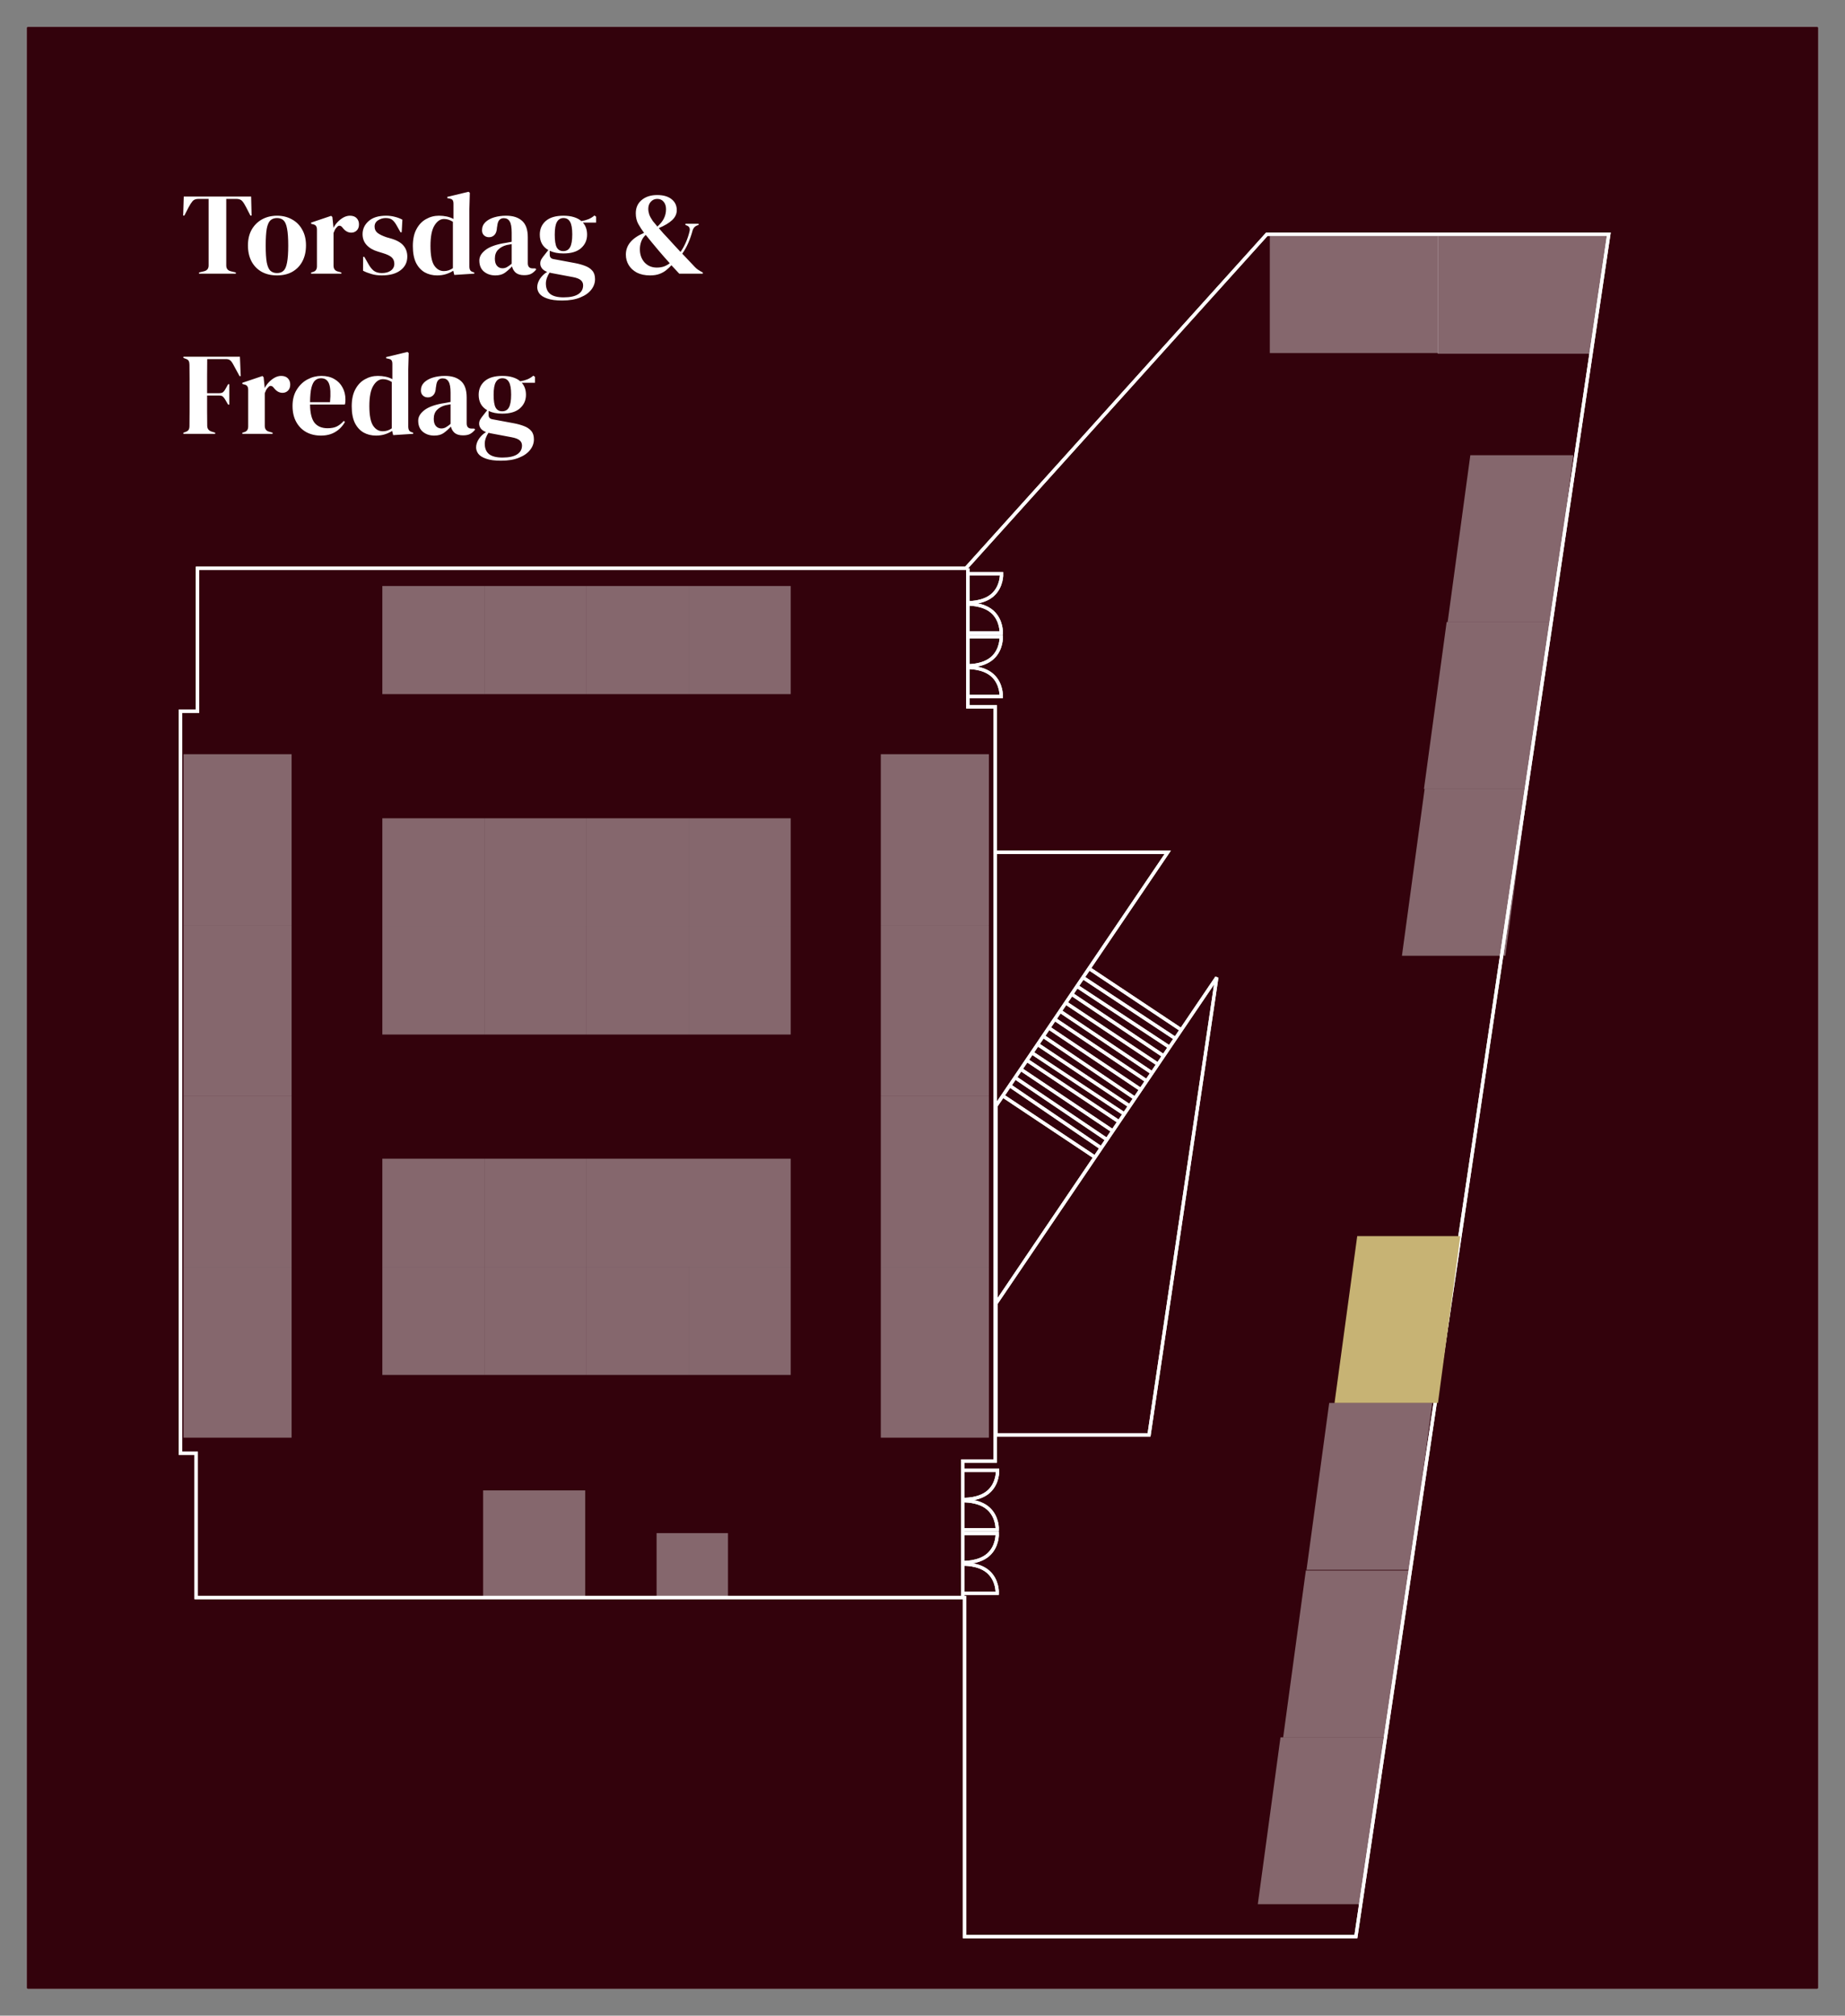 <svg width="100%" height="100%" viewBox="0 0 2765 3020" fill="none" xmlns="http://www.w3.org/2000/svg">
<rect x="0" y="0" width="2765" height="3020" fill="#808080" stroke="none"/>
<path d="M40 42C40 40.895 40.895 40 42 40H2723C2724.1 40 2725 40.895 2725 42V2978C2725 2979.1 2724.1 2980 2723 2980H42C40.895 2980 40 2979.1 40 2978V42Z" fill="#33020C"/>
<path d="M1447.5 851.5H296V1065.5H270.5V2177.5H294V2393.5H1445.5V2901.5H2032L2411 351H1898.5L1447.5 851.5Z" stroke="white" stroke-width="5"/>
<path d="M1447.5 851.5H296V1065.5H270.5V2177.5H294V2393.5H1445.5V2901.5H2032L2411 351H1898.5L1447.5 851.5Z" stroke="white" stroke-width="5"/>
<rect x="573" y="878" width="153" height="162" fill="white" fill-opacity="0.4"/>
<rect x="275" y="1386" width="256" height="162" transform="rotate(-90 275 1386)" fill="white" fill-opacity="0.4"/>
<rect x="1482" y="1130" width="256" height="162" transform="rotate(90 1482 1130)" fill="white" fill-opacity="0.4"/>
<rect x="275" y="1642" width="256" height="162" transform="rotate(-90 275 1642)" fill="white" fill-opacity="0.4"/>
<rect x="1482" y="1386" width="256" height="162" transform="rotate(90 1482 1386)" fill="white" fill-opacity="0.4"/>
<rect x="275" y="1898" width="256" height="162" transform="rotate(-90 275 1898)" fill="white" fill-opacity="0.4"/>
<rect x="1482" y="1642" width="256" height="162" transform="rotate(90 1482 1642)" fill="white" fill-opacity="0.4"/>
<rect x="275" y="2154" width="256" height="162" transform="rotate(-90 275 2154)" fill="white" fill-opacity="0.4"/>
<rect x="1482" y="1898" width="256" height="162" transform="rotate(90 1482 1898)" fill="white" fill-opacity="0.4"/>
<rect x="573" y="1388" width="153" height="162" fill="white" fill-opacity="0.4"/>
<rect x="573" y="1898" width="153" height="162" fill="white" fill-opacity="0.4"/>
<rect x="726" y="1388" width="153" height="162" transform="rotate(-180 726 1388)" fill="white" fill-opacity="0.4"/>
<rect x="726" y="1898" width="153" height="162" transform="rotate(-180 726 1898)" fill="white" fill-opacity="0.4"/>
<rect x="726" y="878" width="153" height="162" fill="white" fill-opacity="0.4"/>
<rect x="726" y="1388" width="153" height="162" fill="white" fill-opacity="0.4"/>
<rect x="726" y="1898" width="153" height="162" fill="white" fill-opacity="0.4"/>
<rect x="879" y="1388" width="153" height="162" transform="rotate(-180 879 1388)" fill="white" fill-opacity="0.4"/>
<rect x="879" y="1898" width="153" height="162" transform="rotate(-180 879 1898)" fill="white" fill-opacity="0.4"/>
<rect x="879" y="878" width="153" height="162" fill="white" fill-opacity="0.4"/>
<rect x="879" y="1388" width="153" height="162" fill="white" fill-opacity="0.4"/>
<rect x="879" y="1898" width="153" height="162" fill="white" fill-opacity="0.4"/>
<rect x="1032" y="1388" width="153" height="162" transform="rotate(-180 1032 1388)" fill="white" fill-opacity="0.4"/>
<rect x="1185" y="1898" width="306" height="162" transform="rotate(-180 1185 1898)" fill="white" fill-opacity="0.4"/>
<rect x="1032" y="878" width="153" height="162" fill="white" fill-opacity="0.4"/>
<rect x="1032" y="1388" width="153" height="162" fill="white" fill-opacity="0.4"/>
<rect x="1032" y="1898" width="153" height="162" fill="white" fill-opacity="0.4"/>
<rect x="1185" y="1388" width="153" height="162" transform="rotate(-180 1185 1388)" fill="white" fill-opacity="0.4"/>
<rect x="877" y="2395" width="153" height="162" transform="rotate(-180 877 2395)" fill="white" fill-opacity="0.4"/>
<rect x="1091" y="2395" width="107" height="98" transform="rotate(-180 1091 2395)" fill="white" fill-opacity="0.4"/>
<path d="M2203.5 682H2358L2324.5 932H2169.5L2203.5 682Z" fill="white" fill-opacity="0.4"/>
<path d="M2168 932H2322.5L2289 1182H2134L2168 932Z" fill="white" fill-opacity="0.4"/>
<path d="M2135 1182H2289.5L2256 1432H2101L2135 1182Z" fill="white" fill-opacity="0.4"/>
<path d="M2034 1852H2188.5L2155 2102H2000L2034 1852Z" fill="#C7B374"/>
<path d="M1992 2102H2146.5L2113 2352H1958L1992 2102Z" fill="white" fill-opacity="0.4"/>
<path d="M1957 2353H2111.5L2078 2603H1923L1957 2353Z" fill="white" fill-opacity="0.4"/>
<path d="M1919 2603H2073.5L2040 2853H1885L1919 2603Z" fill="white" fill-opacity="0.4"/>
<path d="M1903 529V354H2155V529H1903Z" fill="white" fill-opacity="0.4"/>
<path d="M2154.5 354H2409.5L2385.5 530H2154.5V354Z" fill="white" fill-opacity="0.4"/>
<path d="M1450.5 851.5V1059H1491.5V2189H1443V2394.5" stroke="white" stroke-width="5"/>
<path d="M1450.5 851.5V1059H1491.5V2189H1443V2394.5" stroke="white" stroke-width="5"/>
<path d="M1491.5 1277H1750L1632.09 1451M1492.5 1953V1657L1502.83 1641.75M1492.5 1953V2150H1722L1823.5 1464.5L1770.31 1543M1492.5 1953L1641 1733.84M1770.31 1543L1632.09 1451M1770.31 1543L1761.5 1556M1632.09 1451L1622.94 1464.5M1622.94 1464.5L1761.5 1556M1622.94 1464.5L1614 1477.7M1761.5 1556L1752.69 1569M1752.69 1569L1614 1477.7M1752.69 1569L1743.88 1582M1614 1477.7L1606 1489.5M1606 1489.5L1743.88 1582M1606 1489.5L1597.19 1502.5M1743.88 1582L1735.41 1594.5M1735.41 1594.5L1597.19 1502.5M1735.41 1594.5L1726.61 1607.5M1597.19 1502.5L1588.72 1515M1588.72 1515L1726.61 1607.5M1588.72 1515L1580.59 1527M1726.61 1607.5L1718.47 1619.5M1718.47 1619.5L1580.59 1527M1718.47 1619.5L1709.67 1632.5M1580.59 1527L1571.78 1540M1571.78 1540L1709.67 1632.5M1571.78 1540L1563.31 1552.5M1709.67 1632.5L1700.86 1645.5M1700.86 1645.5L1563.31 1552.5M1700.86 1645.5L1693 1657.1M1563.31 1552.5L1555 1564.77M1555 1564.77L1693 1657.1M1555 1564.77L1546.5 1577.31M1693 1657.1L1684.93 1669M1684.93 1669L1546.5 1577.31M1684.93 1669L1677 1680.71M1546.5 1577.31L1538.92 1588.5M1538.92 1588.5L1677 1680.71M1538.92 1588.5L1529.77 1602M1677 1680.71L1667.66 1694.5M1667.66 1694.5L1529.77 1602M1667.66 1694.5L1658.85 1707.5M1529.77 1602L1521.3 1614.5M1521.3 1614.5L1658.85 1707.5M1521.3 1614.5L1513.17 1626.5M1658.85 1707.5L1650.38 1720M1650.38 1720L1513.17 1626.5M1650.38 1720L1641 1733.84M1513.17 1626.5L1502.83 1641.75M1502.83 1641.75L1641 1733.84" stroke="white" stroke-width="5"/>
<path d="M1491.5 1277H1750L1632.09 1451M1492.5 1953V1657L1502.83 1641.75M1492.5 1953V2150H1722L1823.5 1464.5L1770.31 1543M1492.5 1953L1641 1733.84M1770.31 1543L1632.09 1451M1770.31 1543L1761.5 1556M1632.09 1451L1622.94 1464.5M1622.94 1464.5L1761.5 1556M1622.94 1464.5L1614 1477.7M1761.5 1556L1752.69 1569M1752.69 1569L1614 1477.7M1752.69 1569L1743.88 1582M1614 1477.7L1606 1489.5M1606 1489.5L1743.88 1582M1606 1489.5L1597.19 1502.5M1743.88 1582L1735.41 1594.5M1735.41 1594.5L1597.19 1502.5M1735.41 1594.5L1726.61 1607.5M1597.19 1502.5L1588.72 1515M1588.72 1515L1726.61 1607.5M1588.72 1515L1580.59 1527M1726.61 1607.5L1718.47 1619.5M1718.47 1619.5L1580.59 1527M1718.47 1619.5L1709.67 1632.5M1580.59 1527L1571.78 1540M1571.78 1540L1709.67 1632.5M1571.78 1540L1563.31 1552.5M1709.67 1632.5L1700.86 1645.5M1700.86 1645.5L1563.31 1552.5M1700.86 1645.5L1693 1657.1M1563.31 1552.5L1555 1564.77M1555 1564.77L1693 1657.1M1555 1564.77L1546.5 1577.31M1693 1657.1L1684.93 1669M1684.93 1669L1546.5 1577.31M1684.93 1669L1677 1680.71M1546.5 1577.31L1538.92 1588.5M1538.92 1588.5L1677 1680.71M1538.92 1588.5L1529.77 1602M1677 1680.71L1667.66 1694.5M1667.66 1694.5L1529.77 1602M1667.66 1694.5L1658.85 1707.5M1529.77 1602L1521.3 1614.5M1521.3 1614.5L1658.85 1707.5M1521.3 1614.5L1513.17 1626.5M1658.85 1707.5L1650.38 1720M1650.38 1720L1513.17 1626.5M1650.38 1720L1641 1733.84M1513.17 1626.5L1502.83 1641.75M1502.83 1641.75L1641 1733.84" stroke="white" stroke-width="5"/>
<path d="M1449.5 859.5H1501C1501 859.5 1502 878.726 1487.5 891.5C1473 904.274 1449.5 903 1449.5 903" stroke="white" stroke-width="5"/>
<path d="M1449 954H1500.5C1500.5 954 1501.5 973.226 1487 986C1472.5 998.774 1449 997.5 1449 997.5" stroke="white" stroke-width="5"/>
<path d="M1449 948.535H1500.5C1500.5 948.535 1501.5 929.309 1487 916.535C1472.5 903.761 1449 905.035 1449 905.035" stroke="white" stroke-width="5"/>
<path d="M1449 1043.54H1500.5C1500.5 1043.54 1501.5 1024.31 1487 1011.54C1472.5 998.761 1449 1000.04 1449 1000.04" stroke="white" stroke-width="5"/>
<path d="M1449.5 859.5H1501C1501 859.5 1502 878.726 1487.5 891.5C1473 904.274 1449.5 903 1449.5 903" stroke="white" stroke-width="5"/>
<path d="M1449 954H1500.5C1500.5 954 1501.5 973.226 1487 986C1472.5 998.774 1449 997.5 1449 997.5" stroke="white" stroke-width="5"/>
<path d="M1449 948.535H1500.5C1500.5 948.535 1501.5 929.309 1487 916.535C1472.5 903.761 1449 905.035 1449 905.035" stroke="white" stroke-width="5"/>
<path d="M1449 1043.54H1500.5C1500.5 1043.54 1501.5 1024.31 1487 1011.54C1472.5 998.761 1449 1000.04 1449 1000.04" stroke="white" stroke-width="5"/>
<path d="M1443.5 2203H1495C1495 2203 1496 2222.23 1481.5 2235C1467 2247.77 1443.5 2246.5 1443.5 2246.5" stroke="white" stroke-width="5"/>
<path d="M1443 2297.5H1494.5C1494.5 2297.5 1495.5 2316.73 1481 2329.5C1466.5 2342.27 1443 2341 1443 2341" stroke="white" stroke-width="5"/>
<path d="M1443 2292.04H1494.5C1494.5 2292.04 1495.5 2272.81 1481 2260.04C1466.5 2247.26 1443 2248.54 1443 2248.54" stroke="white" stroke-width="5"/>
<path d="M1443 2387.04H1494.5C1494.5 2387.04 1495.5 2367.81 1481 2355.04C1466.5 2342.26 1443 2343.54 1443 2343.54" stroke="white" stroke-width="5"/>
<path d="M1443.5 2203H1495C1495 2203 1496 2222.23 1481.5 2235C1467 2247.77 1443.5 2246.5 1443.5 2246.5" stroke="white" stroke-width="5"/>
<path d="M1443 2297.5H1494.5C1494.5 2297.5 1495.5 2316.73 1481 2329.5C1466.5 2342.27 1443 2341 1443 2341" stroke="white" stroke-width="5"/>
<path d="M1443 2292.04H1494.5C1494.5 2292.04 1495.5 2272.81 1481 2260.04C1466.5 2247.26 1443 2248.54 1443 2248.54" stroke="white" stroke-width="5"/>
<path d="M1443 2387.04H1494.5C1494.5 2387.04 1495.5 2367.81 1481 2355.04C1466.5 2342.26 1443 2343.54 1443 2343.54" stroke="white" stroke-width="5"/>
<path d="M298.3 410V408.25L305.475 406.5C310.258 405.45 312.65 402.533 312.65 397.75V298H297.775C293.458 298 290.367 299.167 288.5 301.5C286.633 303.717 284.65 306.808 282.55 310.775L276.25 323.025H274.5L275.375 294.5H376.35L377.05 323.025H375.3L369 310.775C367.017 306.808 365.092 303.717 363.225 301.5C361.358 299.167 358.267 298 353.95 298H339.075V397.75C339.075 402.533 341.467 405.45 346.25 406.5L353.425 408.25V410H298.3ZM415.162 412.625C406.295 412.625 398.595 410.817 392.062 407.2C385.528 403.467 380.453 398.217 376.837 391.45C373.337 384.683 371.587 376.75 371.587 367.65C371.587 358.55 373.453 350.675 377.187 344.025C381.037 337.375 386.228 332.242 392.762 328.625C399.412 325.008 406.878 323.2 415.162 323.2C423.445 323.2 430.853 325.008 437.387 328.625C443.92 332.125 449.053 337.2 452.787 343.85C456.637 350.5 458.562 358.433 458.562 367.65C458.562 376.867 456.753 384.858 453.137 391.625C449.637 398.275 444.62 403.467 438.087 407.2C431.67 410.817 424.028 412.625 415.162 412.625ZM415.162 409.125C419.245 409.125 422.512 407.958 424.962 405.625C427.412 403.292 429.162 399.15 430.212 393.2C431.378 387.25 431.962 378.85 431.962 368C431.962 357.033 431.378 348.575 430.212 342.625C429.162 336.675 427.412 332.533 424.962 330.2C422.512 327.867 419.245 326.7 415.162 326.7C411.078 326.7 407.753 327.867 405.187 330.2C402.737 332.533 400.928 336.675 399.762 342.625C398.712 348.575 398.187 357.033 398.187 368C398.187 378.85 398.712 387.25 399.762 393.2C400.928 399.15 402.737 403.292 405.187 405.625C407.753 407.958 411.078 409.125 415.162 409.125ZM466.248 410V408.25L468.873 407.55C471.206 406.85 472.781 405.8 473.598 404.4C474.531 403 474.998 401.192 474.998 398.975V344.2C474.998 341.633 474.531 339.767 473.598 338.6C472.781 337.317 471.206 336.442 468.873 335.975L466.248 335.275V333.525L496.348 323.375L498.098 325.125L499.673 340.175V341.575C501.306 338.308 503.406 335.333 505.973 332.65C508.656 329.85 511.573 327.575 514.723 325.825C517.99 324.075 521.198 323.2 524.348 323.2C528.781 323.2 532.165 324.425 534.498 326.875C536.831 329.325 537.998 332.417 537.998 336.15C537.998 340.117 536.831 343.208 534.498 345.425C532.281 347.525 529.598 348.575 526.448 348.575C521.548 348.575 517.231 346.125 513.498 341.225L513.148 340.875C511.981 339.242 510.64 338.367 509.123 338.25C507.606 338.017 506.206 338.717 504.923 340.35C503.756 341.4 502.765 342.683 501.948 344.2C501.248 345.6 500.548 347.233 499.848 349.1V397.925C499.848 402.592 501.89 405.508 505.973 406.675L511.573 408.25V410H466.248ZM572.06 412.625C566.343 412.625 561.21 411.925 556.66 410.525C552.11 409.242 547.91 407.608 544.06 405.625L544.235 384.8H545.985L551.935 395.3C554.502 399.967 557.302 403.467 560.335 405.8C563.485 408.017 567.452 409.125 572.235 409.125C577.835 409.125 582.327 407.9 585.71 405.45C589.21 402.883 590.96 399.5 590.96 395.3C590.96 391.45 589.735 388.3 587.285 385.85C584.835 383.4 580.285 381.183 573.635 379.2L566.285 376.925C559.168 374.825 553.568 371.558 549.485 367.125C545.402 362.692 543.36 357.267 543.36 350.85C543.36 343.15 546.393 336.617 552.46 331.25C558.527 325.883 567.218 323.2 578.535 323.2C583.085 323.2 587.343 323.725 591.31 324.775C595.393 325.708 599.302 327.167 603.035 329.15L601.985 348.05H600.235L594.11 337.2C591.893 333.35 589.677 330.667 587.46 329.15C585.36 327.517 582.152 326.7 577.835 326.7C573.868 326.7 570.135 327.808 566.635 330.025C563.135 332.242 561.385 335.392 561.385 339.475C561.385 343.442 562.843 346.592 565.76 348.925C568.793 351.258 573.227 353.417 579.06 355.4L586.935 357.675C595.335 360.242 601.343 363.8 604.96 368.35C608.577 372.783 610.385 378.15 610.385 384.45C610.385 392.967 607.002 399.792 600.235 404.925C593.585 410.058 584.193 412.625 572.06 412.625ZM655.106 412.625C648.223 412.625 642.039 411.108 636.556 408.075C631.073 404.925 626.698 400.142 623.431 393.725C620.281 387.192 618.706 378.85 618.706 368.7C618.706 358.433 620.514 349.975 624.131 343.325C627.748 336.558 632.531 331.542 638.481 328.275C644.431 324.892 650.906 323.2 657.906 323.2C661.989 323.2 665.898 323.608 669.631 324.425C673.364 325.242 676.689 326.467 679.606 328.1V305.35C679.606 302.9 679.198 301.092 678.381 299.925C677.681 298.758 676.106 297.942 673.656 297.475L670.331 296.775V295.025L702.181 287.325L704.106 288.9L703.406 313.4V398.975C703.406 401.308 703.814 403.233 704.631 404.75C705.448 406.15 706.964 407.142 709.181 407.725L710.756 408.25V410L680.831 411.925L679.256 405.625C676.106 407.725 672.489 409.417 668.406 410.7C664.439 411.983 660.006 412.625 655.106 412.625ZM665.256 406.15C670.156 406.15 674.648 404.692 678.731 401.775V332.3C674.414 329.5 669.981 328.1 665.431 328.1C659.831 328.1 655.048 331.367 651.081 337.9C647.114 344.317 645.131 354.467 645.131 368.35C645.131 382.233 646.998 392.033 650.731 397.75C654.464 403.35 659.306 406.15 665.256 406.15ZM742.335 412.625C735.568 412.625 729.852 410.7 725.185 406.85C720.635 403 718.36 397.458 718.36 390.225C718.36 384.742 721.16 379.725 726.76 375.175C732.36 370.508 741.168 367.008 753.185 364.675C755.052 364.325 757.152 363.975 759.485 363.625C761.818 363.158 764.268 362.692 766.835 362.225V348.4C766.835 340.467 765.843 334.925 763.86 331.775C761.993 328.508 759.018 326.875 754.935 326.875C752.135 326.875 749.918 327.808 748.285 329.675C746.652 331.425 745.602 334.517 745.135 338.95L744.785 340.875C744.552 345.892 743.327 349.567 741.11 351.9C738.893 354.233 736.152 355.4 732.885 355.4C729.852 355.4 727.343 354.467 725.36 352.6C723.377 350.733 722.385 348.225 722.385 345.075C722.385 340.292 724.018 336.267 727.285 333C730.668 329.733 735.102 327.283 740.585 325.65C746.068 324.017 752.018 323.2 758.435 323.2C768.818 323.2 776.81 325.767 782.41 330.9C788.127 335.917 790.985 344.142 790.985 355.575V394.25C790.985 399.5 793.435 402.125 798.335 402.125H802.185L803.76 403.525C801.543 406.325 799.093 408.483 796.41 410C793.843 411.517 790.168 412.275 785.385 412.275C780.252 412.275 776.168 411.108 773.135 408.775C770.218 406.325 768.293 403.117 767.36 399.15C763.86 402.883 760.243 406.092 756.51 408.775C752.893 411.342 748.168 412.625 742.335 412.625ZM753.01 401.95C755.343 401.95 757.502 401.425 759.485 400.375C761.585 399.208 764.035 397.458 766.835 395.125V365.725C765.668 365.958 764.502 366.192 763.335 366.425C762.168 366.658 760.827 366.892 759.31 367.125C753.943 368.525 749.627 370.917 746.36 374.3C743.21 377.567 741.635 382 741.635 387.6C741.635 392.383 742.743 396 744.96 398.45C747.177 400.783 749.86 401.95 753.01 401.95ZM844.315 379.725C836.265 379.725 829.44 378.383 823.84 375.7V381.65C823.84 385.267 825.648 387.425 829.265 388.125L862.165 394.25C867.648 395.3 872.607 396.7 877.04 398.45C881.473 400.083 885.032 402.475 887.715 405.625C890.398 408.658 891.74 412.858 891.74 418.225C891.74 423.942 889.873 429.192 886.14 433.975C882.407 438.875 876.865 442.783 869.515 445.7C862.282 448.733 853.24 450.25 842.39 450.25C833.057 450.25 825.648 449.258 820.165 447.275C814.682 445.408 810.773 442.958 808.44 439.925C806.223 436.892 805.115 433.683 805.115 430.3C805.115 426.1 806.515 421.842 809.315 417.525C812.232 413.325 815.79 409.942 819.99 407.375C816.373 405.975 813.748 404.167 812.115 401.95C810.482 399.733 809.665 397.342 809.665 394.775C809.665 392.442 810.248 390.283 811.415 388.3C812.698 386.2 814.215 384.1 815.965 382L821.74 374.65C813.223 369.75 808.965 362.05 808.965 351.55C808.965 343.15 811.94 336.325 817.89 331.075C823.957 325.825 832.823 323.2 844.49 323.2C850.44 323.2 855.632 323.9 860.065 325.3C864.615 326.7 868.348 328.683 871.265 331.25C874.998 330.667 878.498 329.733 881.765 328.45C885.148 327.05 888.182 325.183 890.865 322.85L893.315 324.6V333.525H873.54C877.74 338.192 879.84 344.2 879.84 351.55C879.84 359.717 876.807 366.483 870.74 371.85C864.79 377.1 855.982 379.725 844.315 379.725ZM844.14 376.225C848.807 376.225 852.19 374.3 854.29 370.45C856.507 366.6 857.615 360.183 857.615 351.2C857.615 342.217 856.507 335.917 854.29 332.3C852.19 328.567 848.923 326.7 844.49 326.7C840.173 326.7 836.907 328.625 834.69 332.475C832.473 336.208 831.365 342.567 831.365 351.55C831.365 360.533 832.357 366.892 834.34 370.625C836.44 374.358 839.707 376.225 844.14 376.225ZM818.065 424.7C818.065 431.583 820.165 436.775 824.365 440.275C828.682 443.775 835.448 445.525 844.665 445.525C854.348 445.525 861.64 443.95 866.54 440.8C871.44 437.65 873.89 433.217 873.89 427.5C873.89 424.233 872.665 421.608 870.215 419.625C867.882 417.642 863.857 416.125 858.14 415.075L826.465 409.125C825.532 408.892 824.598 408.658 823.665 408.425C822.032 410.758 820.69 413.383 819.64 416.3C818.59 419.333 818.065 422.133 818.065 424.7ZM974.169 412.625C966.469 412.625 959.877 411.225 954.394 408.425C949.027 405.508 944.944 401.717 942.144 397.05C939.344 392.383 937.944 387.192 937.944 381.475C937.944 367.358 947.044 356.508 965.244 348.925C961.977 344.492 959.061 340 956.494 335.45C954.044 330.9 952.819 325.592 952.819 319.525C952.819 311.242 955.736 304.65 961.569 299.75C967.519 294.733 975.277 292.225 984.844 292.225C994.177 292.225 1001.41 294.325 1006.54 298.525C1011.68 302.608 1014.24 308.033 1014.24 314.8C1014.24 320.517 1011.91 325.533 1007.24 329.85C1002.58 334.167 995.927 338.133 987.294 341.75C989.511 344.2 991.786 346.825 994.119 349.625C996.569 352.308 999.077 354.992 1001.64 357.675C1004.79 361.175 1007.83 364.5 1010.74 367.65C1013.78 370.8 1016.81 374.067 1019.84 377.45C1022.64 373.6 1025.27 368.933 1027.72 363.45C1030.17 357.967 1032.09 352.192 1033.49 346.125C1034.43 341.692 1032.74 338.833 1028.42 337.55L1027.19 337.025V335.275H1046.97V337.025L1045.39 337.55C1041.54 338.833 1039.04 341.517 1037.87 345.6C1036.12 352.133 1033.96 358.317 1031.39 364.15C1028.83 369.983 1025.85 375.292 1022.47 380.075L1041.19 399.85C1042.71 401.483 1044.23 402.825 1045.74 403.875C1047.26 404.925 1048.95 405.975 1050.82 407.025L1053.27 408.25V410H1017.92L1006.19 397.4C1003.98 399.85 1001.47 402.242 998.669 404.575C995.869 406.908 992.486 408.833 988.519 410.35C984.552 411.867 979.769 412.625 974.169 412.625ZM985.194 339.475C989.744 335.392 993.011 331.308 994.994 327.225C997.094 323.025 998.144 318.417 998.144 313.4C998.144 308.85 996.977 305.175 994.644 302.375C992.311 299.458 989.102 298 985.019 298C981.169 298 977.961 299.4 975.394 302.2C972.827 305 971.544 308.558 971.544 312.875C971.544 315.558 972.011 318.358 972.944 321.275C973.994 324.192 975.802 327.517 978.369 331.25C979.069 332.183 980.002 333.292 981.169 334.575C982.336 335.858 983.677 337.492 985.194 339.475ZM984.319 400.9C988.402 400.9 992.077 400.317 995.344 399.15C998.611 397.867 1001.41 396.292 1003.74 394.425C1000.94 391.275 998.027 388.008 994.994 384.625C991.961 381.125 989.102 377.8 986.419 374.65C983.152 370.8 979.944 366.95 976.794 363.1C973.761 359.25 970.727 355.517 967.694 351.9C964.661 354.7 962.444 357.967 961.044 361.7C959.644 365.433 958.944 369.342 958.944 373.425C958.944 381.358 961.277 387.95 965.944 393.2C970.727 398.333 976.852 400.9 984.319 400.9ZM274.85 650V648.25L278 647.2C280.333 646.383 281.908 645.275 282.725 643.875C283.542 642.475 283.95 640.608 283.95 638.275C284.067 631.275 284.125 624.217 284.125 617.1C284.125 609.983 284.125 602.867 284.125 595.75V588.75C284.125 581.75 284.125 574.75 284.125 567.75C284.125 560.633 284.067 553.575 283.95 546.575C283.95 544.242 283.6 542.375 282.9 540.975C282.317 539.575 280.917 538.467 278.7 537.65L274.85 536.25V534.5H359.55L360.775 563.55H359.025L349.05 545.175C347.883 542.958 346.542 541.208 345.025 539.925C343.508 538.642 341.408 538 338.725 538H310.55C310.433 546.283 310.375 554.742 310.375 563.375C310.375 572.008 310.375 580.583 310.375 589.1H328.575C331.258 589.1 333.242 588.517 334.525 587.35C335.808 586.183 337.033 584.492 338.2 582.275L341.875 575.625H343.625V606.25H341.875L338.025 599.6C336.858 597.5 335.633 595.808 334.35 594.525C333.183 593.242 331.258 592.6 328.575 592.6H310.375C310.375 600.767 310.375 608.583 310.375 616.05C310.375 623.4 310.433 630.633 310.55 637.75C310.55 642.3 312.767 645.275 317.2 646.675L322.45 648.25V650H274.85ZM363.196 650V648.25L365.821 647.55C368.155 646.85 369.73 645.8 370.546 644.4C371.48 643 371.946 641.192 371.946 638.975V584.2C371.946 581.633 371.48 579.767 370.546 578.6C369.73 577.317 368.155 576.442 365.821 575.975L363.196 575.275V573.525L393.296 563.375L395.046 565.125L396.621 580.175V581.575C398.255 578.308 400.355 575.333 402.921 572.65C405.605 569.85 408.521 567.575 411.671 565.825C414.938 564.075 418.146 563.2 421.296 563.2C425.73 563.2 429.113 564.425 431.446 566.875C433.78 569.325 434.946 572.417 434.946 576.15C434.946 580.117 433.78 583.208 431.446 585.425C429.23 587.525 426.546 588.575 423.396 588.575C418.496 588.575 414.18 586.125 410.446 581.225L410.096 580.875C408.93 579.242 407.588 578.367 406.071 578.25C404.555 578.017 403.155 578.717 401.871 580.35C400.705 581.4 399.713 582.683 398.896 584.2C398.196 585.6 397.496 587.233 396.796 589.1V637.925C396.796 642.592 398.838 645.508 402.921 646.675L408.521 648.25V650H363.196ZM481.633 563.2C489.216 563.2 495.691 564.775 501.058 567.925C506.425 570.958 510.508 575.158 513.308 580.525C516.225 585.775 517.683 591.783 517.683 598.55C517.683 599.833 517.625 601.175 517.508 602.575C517.391 603.858 517.158 605.025 516.808 606.075H464.658C464.775 618.675 466.991 627.775 471.308 633.375C475.741 638.858 482.275 641.6 490.908 641.6C496.741 641.6 501.466 640.667 505.083 638.8C508.7 636.933 512.083 634.192 515.233 630.575L516.983 632.15C513.366 638.567 508.525 643.583 502.458 647.2C496.508 650.817 489.333 652.625 480.933 652.625C472.65 652.625 465.3 650.875 458.883 647.375C452.466 643.758 447.45 638.625 443.833 631.975C440.216 625.325 438.408 617.392 438.408 608.175C438.408 598.608 440.508 590.5 444.708 583.85C448.908 577.083 454.275 571.95 460.808 568.45C467.458 564.95 474.4 563.2 481.633 563.2ZM481.108 566.7C477.725 566.7 474.808 567.75 472.358 569.85C470.025 571.833 468.158 575.45 466.758 580.7C465.475 585.833 464.775 593.125 464.658 602.575H494.583C495.75 589.858 495.283 580.7 493.183 575.1C491.083 569.5 487.058 566.7 481.108 566.7ZM563.504 652.625C556.621 652.625 550.438 651.108 544.954 648.075C539.471 644.925 535.096 640.142 531.829 633.725C528.679 627.192 527.104 618.85 527.104 608.7C527.104 598.433 528.913 589.975 532.529 583.325C536.146 576.558 540.929 571.542 546.879 568.275C552.829 564.892 559.304 563.2 566.304 563.2C570.388 563.2 574.296 563.608 578.029 564.425C581.763 565.242 585.088 566.467 588.004 568.1V545.35C588.004 542.9 587.596 541.092 586.779 539.925C586.079 538.758 584.504 537.942 582.054 537.475L578.729 536.775V535.025L610.579 527.325L612.504 528.9L611.804 553.4V638.975C611.804 641.308 612.213 643.233 613.029 644.75C613.846 646.15 615.363 647.142 617.579 647.725L619.154 648.25V650L589.229 651.925L587.654 645.625C584.504 647.725 580.888 649.417 576.804 650.7C572.838 651.983 568.404 652.625 563.504 652.625ZM573.654 646.15C578.554 646.15 583.046 644.692 587.129 641.775V572.3C582.813 569.5 578.379 568.1 573.829 568.1C568.229 568.1 563.446 571.367 559.479 577.9C555.513 584.317 553.529 594.467 553.529 608.35C553.529 622.233 555.396 632.033 559.129 637.75C562.863 643.35 567.704 646.15 573.654 646.15ZM650.734 652.625C643.967 652.625 638.25 650.7 633.584 646.85C629.034 643 626.759 637.458 626.759 630.225C626.759 624.742 629.559 619.725 635.159 615.175C640.759 610.508 649.567 607.008 661.584 604.675C663.45 604.325 665.55 603.975 667.884 603.625C670.217 603.158 672.667 602.692 675.234 602.225V588.4C675.234 580.467 674.242 574.925 672.259 571.775C670.392 568.508 667.417 566.875 663.334 566.875C660.534 566.875 658.317 567.808 656.684 569.675C655.05 571.425 654 574.517 653.534 578.95L653.184 580.875C652.95 585.892 651.725 589.567 649.509 591.9C647.292 594.233 644.55 595.4 641.284 595.4C638.25 595.4 635.742 594.467 633.759 592.6C631.775 590.733 630.784 588.225 630.784 585.075C630.784 580.292 632.417 576.267 635.684 573C639.067 569.733 643.5 567.283 648.984 565.65C654.467 564.017 660.417 563.2 666.834 563.2C677.217 563.2 685.209 565.767 690.809 570.9C696.525 575.917 699.384 584.142 699.384 595.575V634.25C699.384 639.5 701.834 642.125 706.734 642.125H710.584L712.159 643.525C709.942 646.325 707.492 648.483 704.809 650C702.242 651.517 698.567 652.275 693.784 652.275C688.65 652.275 684.567 651.108 681.534 648.775C678.617 646.325 676.692 643.117 675.759 639.15C672.259 642.883 668.642 646.092 664.909 648.775C661.292 651.342 656.567 652.625 650.734 652.625ZM661.409 641.95C663.742 641.95 665.9 641.425 667.884 640.375C669.984 639.208 672.434 637.458 675.234 635.125V605.725C674.067 605.958 672.9 606.192 671.734 606.425C670.567 606.658 669.225 606.892 667.709 607.125C662.342 608.525 658.025 610.917 654.759 614.3C651.609 617.567 650.034 622 650.034 627.6C650.034 632.383 651.142 636 653.359 638.45C655.575 640.783 658.259 641.95 661.409 641.95ZM752.713 619.725C744.663 619.725 737.838 618.383 732.238 615.7V621.65C732.238 625.267 734.047 627.425 737.663 628.125L770.563 634.25C776.047 635.3 781.005 636.7 785.438 638.45C789.872 640.083 793.43 642.475 796.113 645.625C798.797 648.658 800.138 652.858 800.138 658.225C800.138 663.942 798.272 669.192 794.538 673.975C790.805 678.875 785.263 682.783 777.913 685.7C770.68 688.733 761.638 690.25 750.788 690.25C741.455 690.25 734.047 689.258 728.563 687.275C723.08 685.408 719.172 682.958 716.838 679.925C714.622 676.892 713.513 673.683 713.513 670.3C713.513 666.1 714.913 661.842 717.713 657.525C720.63 653.325 724.188 649.942 728.388 647.375C724.772 645.975 722.147 644.167 720.513 641.95C718.88 639.733 718.063 637.342 718.063 634.775C718.063 632.442 718.647 630.283 719.813 628.3C721.097 626.2 722.613 624.1 724.363 622L730.138 614.65C721.622 609.75 717.363 602.05 717.363 591.55C717.363 583.15 720.338 576.325 726.288 571.075C732.355 565.825 741.222 563.2 752.888 563.2C758.838 563.2 764.03 563.9 768.463 565.3C773.013 566.7 776.747 568.683 779.663 571.25C783.397 570.667 786.897 569.733 790.163 568.45C793.547 567.05 796.58 565.183 799.263 562.85L801.713 564.6V573.525H781.938C786.138 578.192 788.238 584.2 788.238 591.55C788.238 599.717 785.205 606.483 779.138 611.85C773.188 617.1 764.38 619.725 752.713 619.725ZM752.538 616.225C757.205 616.225 760.588 614.3 762.688 610.45C764.905 606.6 766.013 600.183 766.013 591.2C766.013 582.217 764.905 575.917 762.688 572.3C760.588 568.567 757.322 566.7 752.888 566.7C748.572 566.7 745.305 568.625 743.088 572.475C740.872 576.208 739.763 582.567 739.763 591.55C739.763 600.533 740.755 606.892 742.738 610.625C744.838 614.358 748.105 616.225 752.538 616.225ZM726.463 664.7C726.463 671.583 728.563 676.775 732.763 680.275C737.08 683.775 743.847 685.525 753.063 685.525C762.747 685.525 770.038 683.95 774.938 680.8C779.838 677.65 782.288 673.217 782.288 667.5C782.288 664.233 781.063 661.608 778.613 659.625C776.28 657.642 772.255 656.125 766.538 655.075L734.863 649.125C733.93 648.892 732.997 648.658 732.063 648.425C730.43 650.758 729.088 653.383 728.038 656.3C726.988 659.333 726.463 662.133 726.463 664.7Z" fill="white"/>
<path d="M42 41H2723V39H42V41ZM2724 42V2978H2726V42H2724ZM2723 2979H42V2981H2723V2979ZM41 2978V42H39V2978H41ZM42 2979C41.448 2979 41 2978.55 41 2978H39C39 2979.66 40.343 2981 42 2981V2979ZM2724 2978C2724 2978.55 2723.55 2979 2723 2979V2981C2724.66 2981 2726 2979.66 2726 2978H2724ZM2723 41C2723.55 41 2724 41.448 2724 42H2726C2726 40.343 2724.66 39 2723 39V41ZM42 39C40.343 39 39 40.343 39 42H41C41 41.448 41.448 41 42 41V39Z" fill="white" fill-opacity="0.1"/>
</svg>
